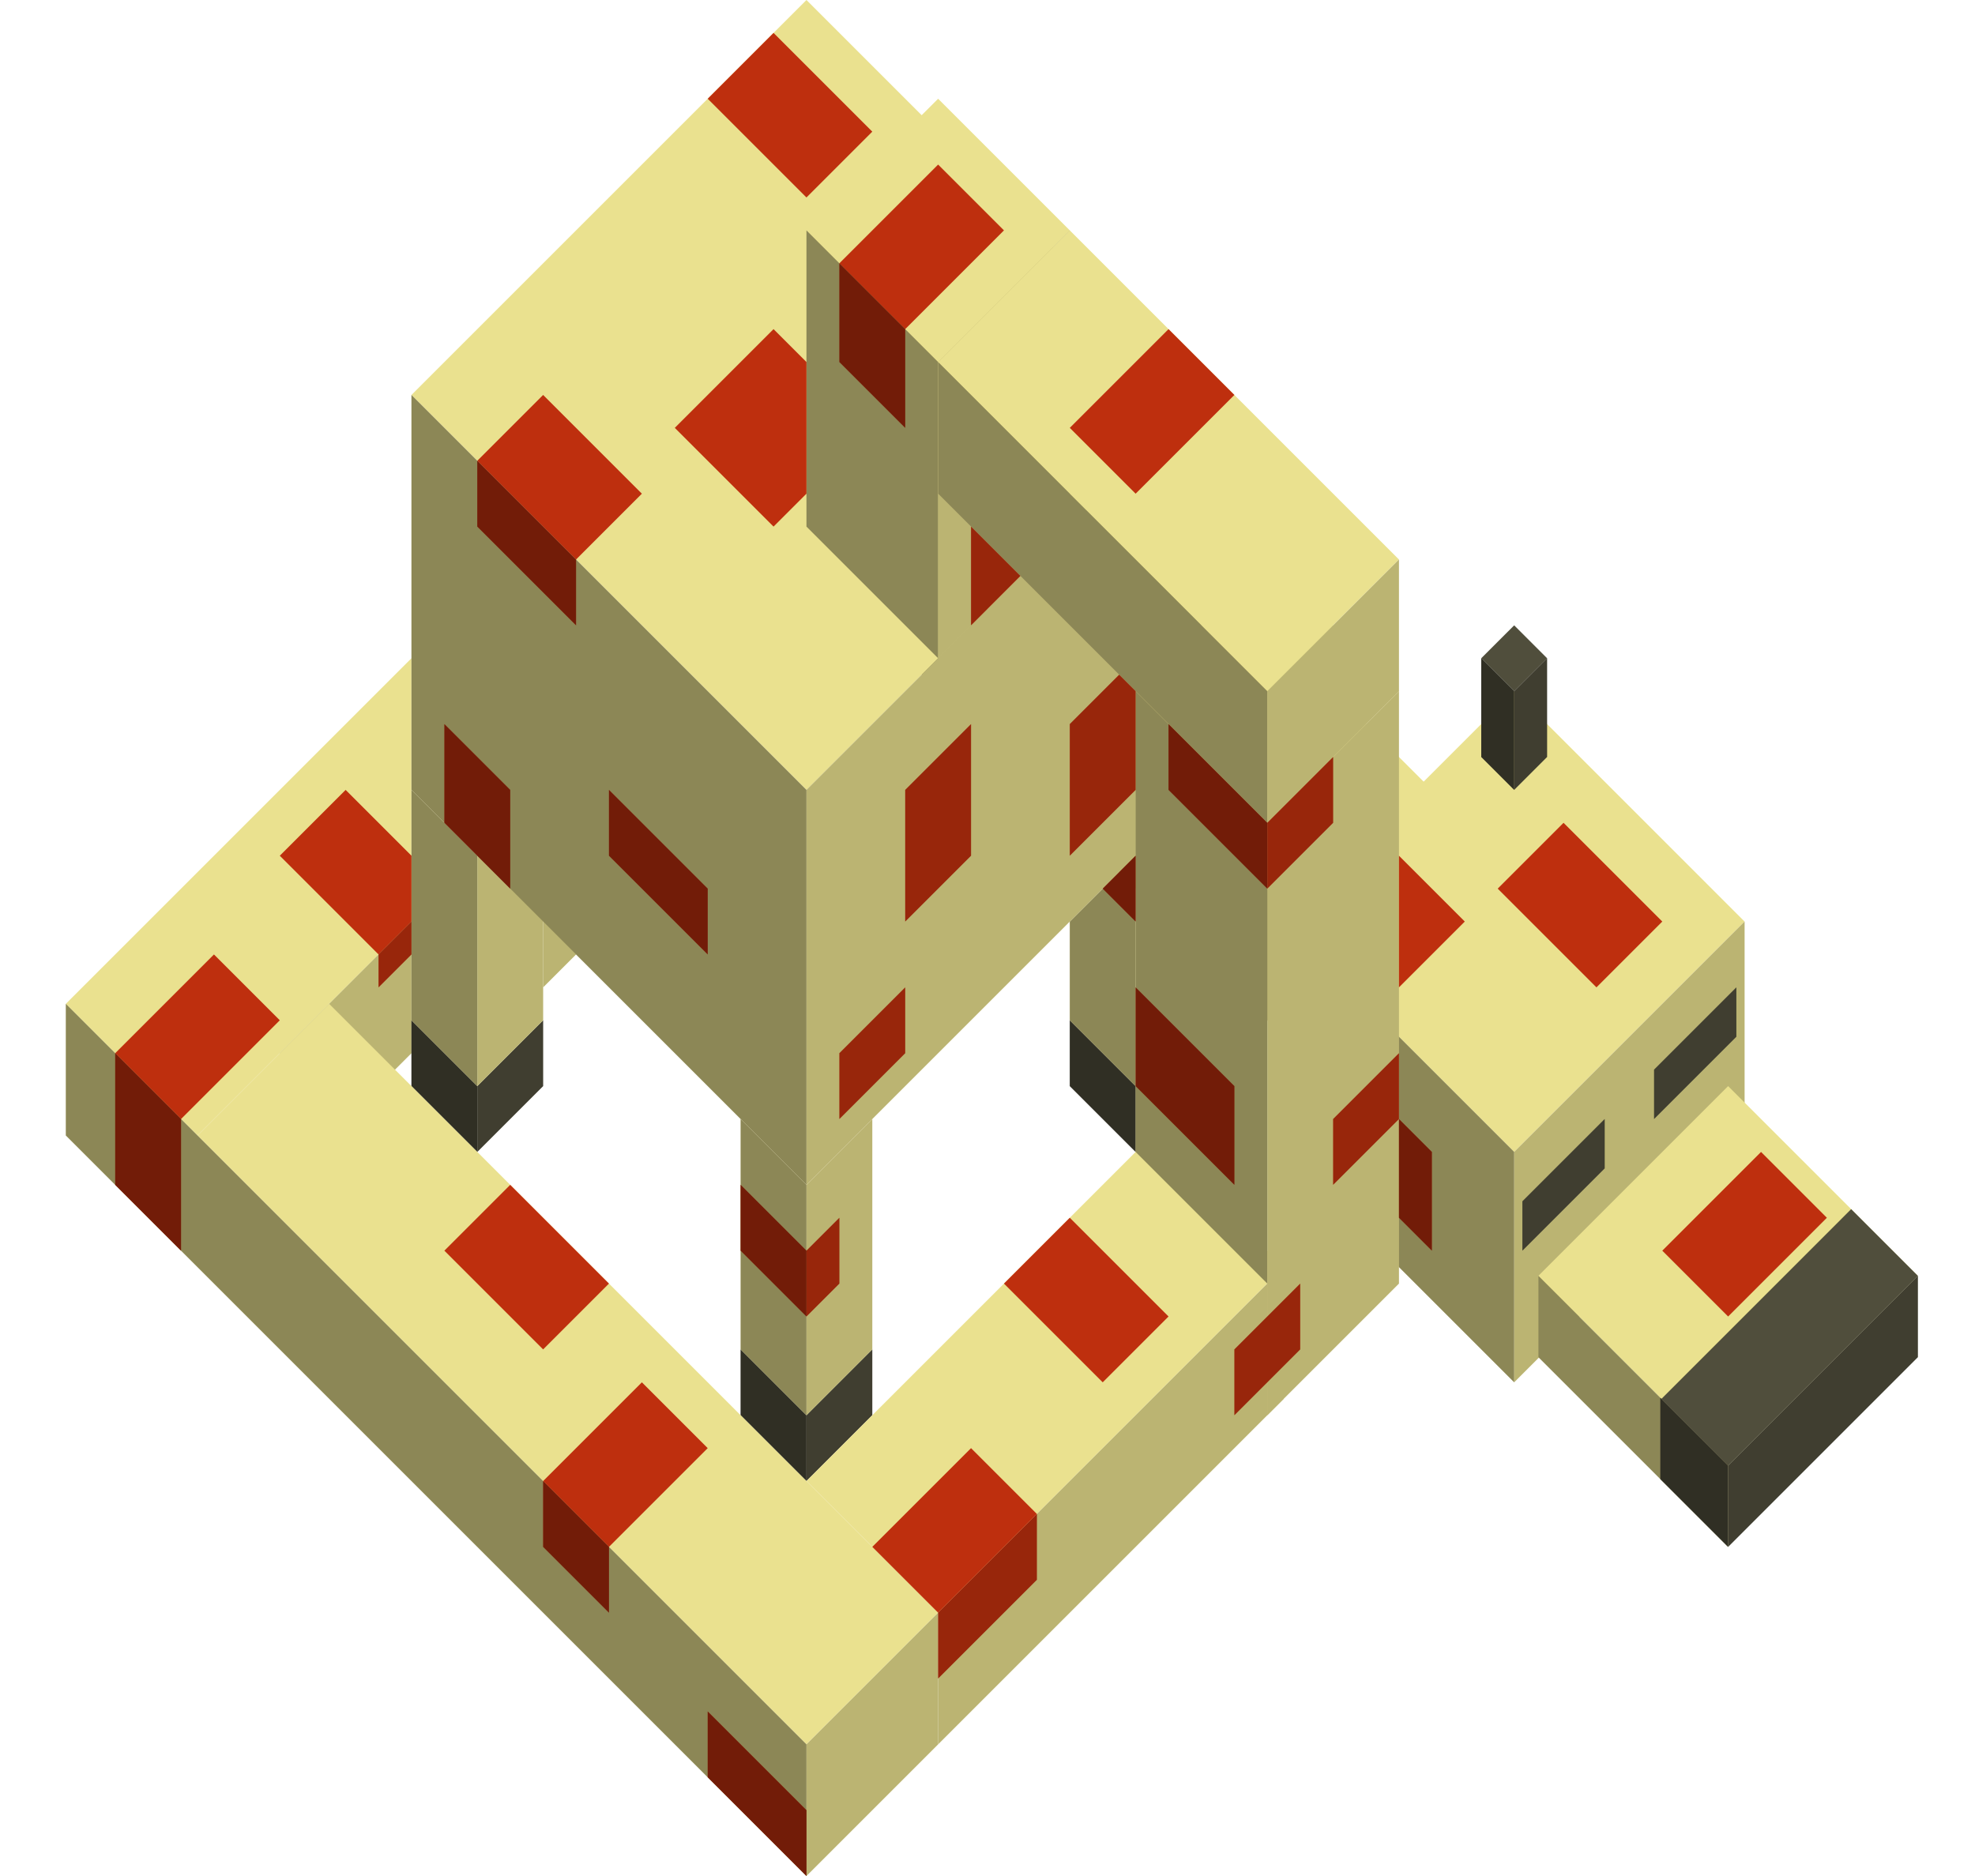 <svg width="60" height="57" viewBox="0 0 60 57" fill="none" xmlns="http://www.w3.org/2000/svg" style = "color: #be2f0e">
<path d="M27.5 16L31.5 12L44.5 25L40.5 29L27.5 16Z" fill="#EAE18F"/>
<path d="M40.5 29L44.5 25L44.5 29L40.5 33V29Z" fill="#EAE18F"/>
<path d="M40.5 29L44.5 25L44.5 29L40.5 33V29Z" fill="black" fill-opacity="0.2"/>
<path d="M40.5 29L27.5 16L27.5 20L40.5 33L40.5 29Z" fill="#EAE18F"/>
<path d="M40.5 29L27.5 16L27.5 20L40.5 33L40.5 29Z" fill="black" fill-opacity="0.4"/>
<path d="M39 28L46 21L53 28L46 35L39 28Z" fill="#EAE18F"/>
<path d="M46 35L53 28L53 35L46 42V35Z" fill="#EAE18F"/>
<path d="M46 35L53 28L53 35L46 42V35Z" fill="black" fill-opacity="0.2"/>
<path d="M46 35L39 28L39 35L46 42V35Z" fill="#EAE18F"/>
<path d="M46 35L39 28L39 35L46 42V35Z" fill="black" fill-opacity="0.4"/>
<path d="M34.5 33L36.5 31L36.5 33L34.5 35V33Z" fill="#504E3C"/>
<path d="M34.5 33L36.5 31L36.5 33L34.5 35V33Z" fill="black" fill-opacity="0.2"/>
<path d="M34.5 33L32.5 31L32.5 33L34.5 35V33Z" fill="#504E3C"/>
<path d="M34.5 33L32.5 31L32.5 33L34.5 35V33Z" fill="black" fill-opacity="0.4"/>
<path d="M24.5 43L26.5 41L26.5 43L24.5 45V43Z" fill="#504E3C"/>
<path d="M24.5 43L26.5 41L26.5 43L24.5 45V43Z" fill="black" fill-opacity="0.2"/>
<path d="M24.5 43L22.5 41L22.5 43L24.5 45V43Z" fill="#504E3C"/>
<path d="M24.5 43L22.5 41L22.5 43L24.5 45V43Z" fill="black" fill-opacity="0.4"/>
<path d="M2 30.5L12.5 20L12.5 28L6 34.5L2 30.5Z" fill="#EAE18F"/>
<path d="M8.5 32L12.5 28L12.5 32L8.5 36V32Z" fill="#EAE18F"/>
<path d="M8.5 32L12.5 28L12.5 32L8.5 36V32Z" fill="black" fill-opacity="0.2"/>
<path d="M16.5 26L20.5 22L20.5 26L16.5 30V26Z" fill="#EAE18F"/>
<path d="M16.5 26L20.5 22L20.5 26L16.5 30V26Z" fill="black" fill-opacity="0.2"/>
<path d="M6 34.5L2 30.5L2 34.5L6 38.5L6 34.5Z" fill="#EAE18F"/>
<path d="M6 34.5L2 30.5L2 34.5L6 38.5L6 34.5Z" fill="black" fill-opacity="0.4"/>
<path d="M24.5 45L35 34.5L39 38.5L28.5 49L24.5 45Z" fill="#EAE18F"/>
<path d="M28.5 49L39 38.5L39 42.5L28.5 53L28.5 49Z" fill="#EAE18F"/>
<path d="M28.5 49L39 38.5L39 42.5L28.5 53L28.5 49Z" fill="black" fill-opacity="0.2"/>
<path d="M34.5 26L36.5 24L36.5 31L34.5 33L34.5 26Z" fill="#EAE18F"/>
<path d="M34.5 26L36.5 24L36.5 31L34.5 33L34.5 26Z" fill="black" fill-opacity="0.2"/>
<path d="M34.5 26L32.5 28L32.5 31L34.5 33L34.5 26Z" fill="#EAE18F"/>
<path d="M34.5 26L32.5 28L32.5 31L34.5 33L34.5 26Z" fill="black" fill-opacity="0.4"/>
<path d="M24.5 36L26.5 34L26.5 41L24.5 43L24.5 36Z" fill="#EAE18F"/>
<path d="M24.5 36L26.5 34L26.5 41L24.5 43L24.5 36Z" fill="black" fill-opacity="0.2"/>
<path d="M24.5 36L22.5 34L22.5 41L24.5 43L24.5 36Z" fill="#EAE18F"/>
<path d="M24.5 36L22.5 34L22.5 41L24.5 43L24.5 36Z" fill="black" fill-opacity="0.4"/>
<path d="M14.5 33L16.5 31L16.5 33L14.5 35V33Z" fill="#504E3C"/>
<path d="M14.5 33L16.5 31L16.5 33L14.5 35V33Z" fill="black" fill-opacity="0.2"/>
<path d="M14.5 33L12.5 31L12.5 33L14.5 35V33Z" fill="#504E3C"/>
<path d="M14.5 33L12.5 31L12.5 33L14.5 35V33Z" fill="black" fill-opacity="0.4"/>
<path d="M14.5 26L16.5 24L16.5 31L14.5 33L14.5 26Z" fill="#EAE18F"/>
<path d="M14.5 26L16.5 24L16.5 31L14.5 33L14.5 26Z" fill="black" fill-opacity="0.2"/>
<path d="M14.5 26L12.5 24L12.5 31L14.5 33L14.5 26Z" fill="#EAE18F"/>
<path d="M14.5 26L12.5 24L12.5 31L14.5 33L14.5 26Z" fill="black" fill-opacity="0.4"/>
<path d="M12.5 12L24.5 1.28189e-06L36.5 12L24.5 24L12.5 12Z" fill="#EAE18F"/>
<path d="M24.5 24L36.5 12L36.5 24L24.5 36L24.5 24Z" fill="#EAE18F"/>
<path d="M24.5 24L36.5 12L36.5 24L24.5 36L24.5 24Z" fill="black" fill-opacity="0.2"/>
<path d="M24.5 24L12.5 12L12.5 24L24.5 36L24.5 24Z" fill="#EAE18F"/>
<path d="M24.5 24L12.5 12L12.5 24L24.5 36L24.5 24Z" fill="black" fill-opacity="0.4"/>
<path d="M6 34.5L10 30.5L28.5 49L24.5 53L6 34.5Z" fill="#EAE18F"/>
<path d="M24.5 53L28.5 49L28.5 53L24.5 57V53Z" fill="#EAE18F"/>
<path d="M24.5 53L28.5 49L28.5 53L24.5 57V53Z" fill="black" fill-opacity="0.2"/>
<path d="M24.5 53L6 34.5L6 38.5L24.5 57L24.5 53Z" fill="#EAE18F"/>
<path d="M24.5 53L6 34.5L6 38.5L24.5 57L24.5 53Z" fill="black" fill-opacity="0.4"/>
<path d="M40 25L41 24L42 25L41 26L40 25Z" fill="#504E3C"/>
<path d="M41 26L42 25L42 28L41 29L41 26Z" fill="#504E3C"/>
<path d="M41 26L42 25L42 28L41 29L41 26Z" fill="black" fill-opacity="0.2"/>
<path d="M41 26L40 25L40 28L41 29L41 26Z" fill="#504E3C"/>
<path d="M41 26L40 25L40 28L41 29L41 26Z" fill="black" fill-opacity="0.4"/>
<path d="M45 20L46 19L47 20L46 21L45 20Z" fill="#504E3C"/>
<path d="M46 21L47 20L47 23L46 24L46 21Z" fill="#504E3C"/>
<path d="M46 21L47 20L47 23L46 24L46 21Z" fill="black" fill-opacity="0.2"/>
<path d="M46 21L45 20L45 23L46 24L46 21Z" fill="#504E3C"/>
<path d="M46 21L45 20L45 23L46 24L46 21Z" fill="black" fill-opacity="0.4"/>
<path d="M46.25 36.5L48.75 34L48.75 35.5L46.25 38L46.25 36.5Z" fill="#504E3C"/>
<path d="M46.25 36.5L48.75 34L48.75 35.5L46.25 38L46.25 36.5Z" fill="black" fill-opacity="0.2"/>
<path d="M50.25 32.5L52.75 30L52.75 31.5L50.25 34L50.25 32.5Z" fill="#504E3C"/>
<path d="M50.25 32.5L52.75 30L52.75 31.5L50.25 34L50.25 32.5Z" fill="black" fill-opacity="0.2"/>
<path d="M46.735 38.765L52.5 33L58.265 38.765L52.5 44.529L46.735 38.765Z" fill="#EAE18F"/>
<path d="M50.474 42.503L56.238 36.738L58.265 38.765L52.5 44.529L50.474 42.503Z" fill="#504E3C"/>
<path d="M52.5 44.529L58.265 38.765L58.265 41.235L52.5 47L52.5 44.529Z" fill="#504E3C"/>
<path d="M52.5 44.529L58.265 38.765L58.265 41.235L52.5 47L52.5 44.529Z" fill="black" fill-opacity="0.2"/>
<path d="M52.5 44.529L46.735 38.765L46.735 41.235L52.5 47L52.5 44.529Z" fill="#EAE18F"/>
<path d="M52.5 44.529L46.735 38.765L46.735 41.235L52.5 47L52.5 44.529Z" fill="black" fill-opacity="0.4"/>
<path d="M52.5 44.529L50.441 42.471L50.441 44.941L52.5 47L52.5 44.529Z" fill="#504E3C"/>
<path d="M52.5 44.529L50.441 42.471L50.441 44.941L52.5 47L52.5 44.529Z" fill="black" fill-opacity="0.4"/>
<path d="M24.5 7L28.5 3L32.5 7L28.5 11L24.5 7Z" fill="#EAE18F"/>
<path d="M28.5 11L32.5 7L32.5 16L28.5 20L28.5 11Z" fill="#EAE18F"/>
<path d="M28.5 11L32.5 7L32.5 16L28.5 20L28.5 11Z" fill="black" fill-opacity="0.2"/>
<path d="M28.5 11L24.5 7L24.5 16L28.5 20L28.5 11Z" fill="#EAE18F"/>
<path d="M28.5 11L24.5 7L24.5 16L28.5 20L28.5 11Z" fill="black" fill-opacity="0.4"/>
<path d="M34.5 21L38.5 17L42.5 21L38.5 25L34.5 21Z" fill="#EAE18F"/>
<path d="M38.5 25L42.5 21L42.5 39L38.5 43L38.5 25Z" fill="#EAE18F"/>
<path d="M38.5 25L42.5 21L42.5 39L38.5 43L38.5 25Z" fill="black" fill-opacity="0.2"/>
<path d="M38.5 25L34.5 21L34.5 35L38.5 39L38.5 25Z" fill="#EAE18F"/>
<path d="M38.5 25L34.5 21L34.5 35L38.5 39L38.5 25Z" fill="black" fill-opacity="0.4"/>
<path d="M28.5 11L32.5 7L42.5 17L38.5 21L28.5 11Z" fill="#EAE18F"/>
<path d="M38.5 21L42.5 17L42.5 21L38.5 25L38.5 21Z" fill="#EAE18F"/>
<path d="M38.5 21L42.5 17L42.5 21L38.5 25L38.5 21Z" fill="black" fill-opacity="0.2"/>
<path d="M38.5 21L28.5 11L28.5 15L38.5 25L38.5 21Z" fill="#EAE18F"/>
<path d="M38.5 21L28.5 11L28.5 15L38.5 25L38.5 21Z" fill="black" fill-opacity="0.4"/>
<path d="M25.5 8L28.5 5L30.5 7L27.5 10L25.5 8Z" fill="currentColor"/>
<path d="M32.5 13L35.5 10L37.5 12L34.5 15L32.5 13Z" fill="currentColor"/>
<path d="M38.5 25L40.5 23L40.5 25L38.5 27V25Z" fill="currentColor"/>
<path d="M38.5 25L40.5 23L40.5 25L38.5 27V25Z" fill="black" fill-opacity="0.2"/>
<path d="M25.5 32L27.5 30L27.5 32L25.5 34V32Z" fill="currentColor"/>
<path d="M25.5 32L27.5 30L27.5 32L25.5 34V32Z" fill="black" fill-opacity="0.2"/>
<path d="M24.5 38L25.5 37V39L24.5 40L24.5 38Z" fill="currentColor"/>
<path d="M24.5 38L25.5 37V39L24.5 40L24.5 38Z" fill="black" fill-opacity="0.2"/>
<path d="M27.5 24L29.5 22L29.5 26L27.5 28L27.5 24Z" fill="currentColor"/>
<path d="M27.5 24L29.5 22L29.5 26L27.5 28L27.5 24Z" fill="black" fill-opacity="0.2"/>
<path d="M32.5 22L34 20.5L34.5 21L34.5 24L32.5 26L32.5 22Z" fill="currentColor"/>
<path d="M32.5 22L34 20.5L34.5 21L34.5 24L32.5 26L32.5 22Z" fill="black" fill-opacity="0.2"/>
<path d="M29.5 16L31 17.5L29.5 19V16Z" fill="currentColor"/>
<path d="M29.5 16L31 17.5L29.5 19V16Z" fill="black" fill-opacity="0.2"/>
<path d="M28.5 49L31.5 46L31.5 48L28.5 51L28.5 49Z" fill="currentColor"/>
<path d="M28.5 49L31.5 46L31.5 48L28.5 51L28.5 49Z" fill="black" fill-opacity="0.2"/>
<path d="M37.5 41L39.5 39L39.5 41L37.5 43V41Z" fill="currentColor"/>
<path d="M37.5 41L39.5 39L39.5 41L37.5 43V41Z" fill="black" fill-opacity="0.2"/>
<path d="M40.5 34L42.5 32L42.5 34L40.5 36V34Z" fill="currentColor"/>
<path d="M40.5 34L42.5 32L42.5 34L40.5 36V34Z" fill="black" fill-opacity="0.2"/>
<path d="M42.5 26L44.5 28L42.5 30L42.5 26Z" fill="currentColor"/>
<path d="M3.5 32L6.5 29L8.5 31L5.5 34L3.5 32Z" fill="currentColor"/>
<path d="M26.5 47L29.5 44L31.5 46L28.5 49L26.5 47Z" fill="currentColor"/>
<path d="M16.5 45L19.5 42L21.5 44L18.5 47L16.5 45Z" fill="currentColor"/>
<path d="M21.5 3L23.5 1L26.5 4L24.5 6L21.5 3Z" fill="currentColor"/>
<path d="M30.5 39L32.5 37L35.5 40L33.5 42L30.5 39Z" fill="currentColor"/>
<path d="M45.5 27L47.5 25L50.5 28L48.5 30L45.5 27Z" fill="currentColor"/>
<path d="M50.5 38L53.5 35L55.5 37L52.5 40L50.5 38Z" fill="currentColor"/>
<path d="M13.5 38L15.5 36L18.5 39L16.5 41L13.5 38Z" fill="currentColor"/>
<path d="M8.5 26L10.5 24L12.5 26L12.5 28L11.5 29L8.5 26Z" fill="currentColor"/>
<path d="M14.5 14L16.5 12L19.5 15L17.5 17L14.5 14Z" fill="currentColor"/>
<path d="M14.5 16L14.5 14L17.5 17L17.5 19L14.5 16Z" fill="currentColor"/>
<path d="M14.5 16L14.5 14L17.5 17L17.5 19L14.5 16Z" fill="black" fill-opacity="0.4"/>
<path d="M33.5 27L34.5 26L34.5 28L33.5 27Z" fill="currentColor"/>
<path d="M33.5 27L34.5 26L34.5 28L33.5 27Z" fill="black" fill-opacity="0.4"/>
<path d="M34.5 33L34.5 30L37.5 33L37.5 36L34.5 33Z" fill="currentColor"/>
<path d="M34.5 33L34.5 30L37.5 33L37.5 36L34.5 33Z" fill="black" fill-opacity="0.4"/>
<path d="M35.5 24L35.5 22L38.5 25L38.5 27L35.5 24Z" fill="currentColor"/>
<path d="M35.5 24L35.5 22L38.5 25L38.5 27L35.5 24Z" fill="black" fill-opacity="0.4"/>
<path d="M25.5 11L25.5 8L27.5 10L27.5 13L25.5 11Z" fill="currentColor"/>
<path d="M25.5 11L25.5 8L27.5 10L27.5 13L25.5 11Z" fill="black" fill-opacity="0.4"/>
<path d="M13.5 25L13.5 22L15.5 24L15.5 27L13.5 25Z" fill="currentColor"/>
<path d="M13.5 25L13.5 22L15.5 24L15.5 27L13.5 25Z" fill="black" fill-opacity="0.4"/>
<path d="M18.5 26L18.5 24L21.5 27L21.5 29L18.5 26Z" fill="currentColor"/>
<path d="M18.5 26L18.5 24L21.5 27L21.5 29L18.5 26Z" fill="black" fill-opacity="0.4"/>
<path d="M22.5 38L22.5 36L24.5 38L24.5 40L22.5 38Z" fill="currentColor"/>
<path d="M22.5 38L22.5 36L24.5 38L24.5 40L22.5 38Z" fill="black" fill-opacity="0.4"/>
<path d="M20.5 13L23.5 10L24.5 11L24.5 15L23.5 16L20.5 13Z" fill="currentColor"/>
<path d="M3.5 36L3.5 32L5.5 34L5.5 38L3.5 36Z" fill="currentColor"/>
<path d="M3.5 36L3.5 32L5.5 34L5.5 38L3.5 36Z" fill="black" fill-opacity="0.4"/>
<path d="M16.5 47V45L18.5 47L18.5 49L16.5 47Z" fill="currentColor"/>
<path d="M16.5 47V45L18.5 47L18.5 49L16.5 47Z" fill="black" fill-opacity="0.4"/>
<path d="M21.5 54L21.5 52L24.5 55L24.5 57L21.5 54Z" fill="currentColor"/>
<path d="M21.5 54L21.5 52L24.5 55L24.5 57L21.5 54Z" fill="black" fill-opacity="0.4"/>
<path d="M42.5 37L42.5 34L43.5 35L43.5 38L42.5 37Z" fill="currentColor"/>
<path d="M42.5 37L42.5 34L43.5 35L43.5 38L42.5 37Z" fill="black" fill-opacity="0.4"/>
<path d="M11.5 29L12.5 28L12.5 29L11.5 30L11.5 29Z" fill="currentColor"/>
<path d="M11.5 29L12.5 28L12.5 29L11.5 30L11.5 29Z" fill="black" fill-opacity="0.2"/>
</svg>